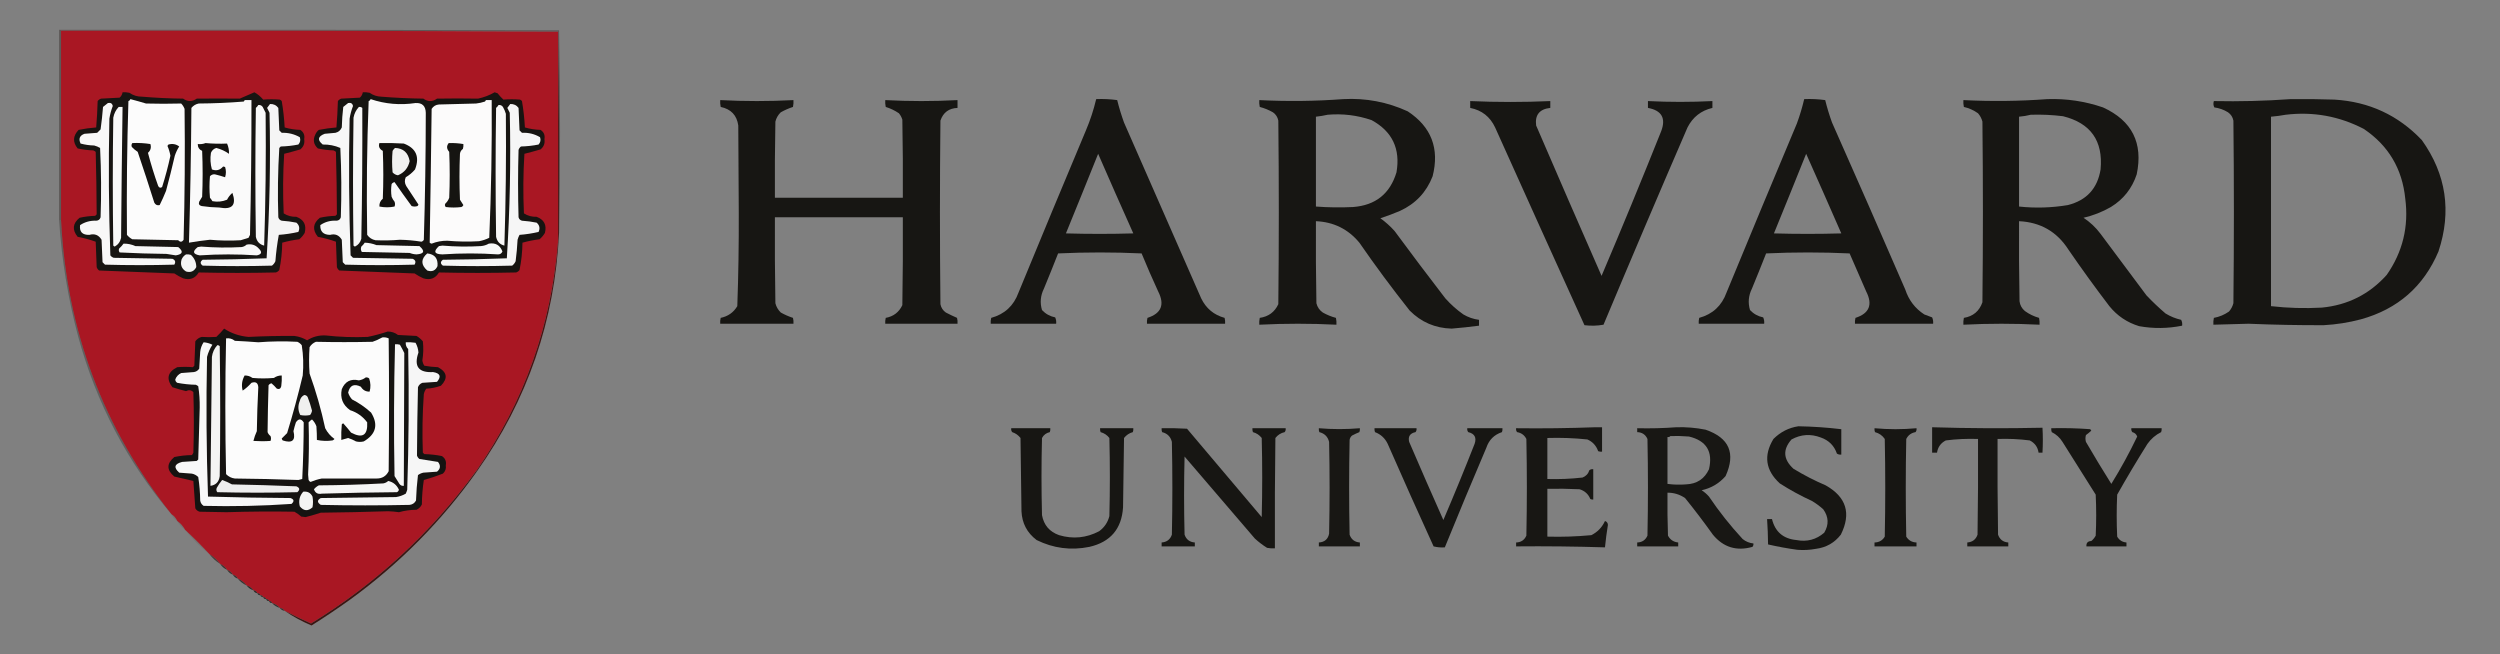 <?xml version="1.0" encoding="UTF-8"?>
<!DOCTYPE svg PUBLIC "-//W3C//DTD SVG 1.1//EN" "http://www.w3.org/Graphics/SVG/1.1/DTD/svg11.dtd">
<svg xmlns="http://www.w3.org/2000/svg" version="1.1" width="2560px" height="670px" style="shape-rendering:geometricPrecision; text-rendering:geometricPrecision; image-rendering:optimizeQuality; fill-rule:evenodd; clip-rule:evenodd" xmlns:xlink="http://www.w3.org/1999/xlink">
<rect width="100%" height="100%" fill="#808080" stroke="none"/>
<g><path style="opacity:0.361" fill="#201210" d="M 572.5,238.5 C 572.833,169.665 572.499,100.998 571.5,32.5C 402.001,31.5 232.334,31.167 62.5,31.5C 62.5,96.167 62.5,160.833 62.5,225.5C 61.833,225.5 61.167,225.5 60.5,225.5C 60.5,160.5 60.5,95.5 60.5,30.5C 231.167,30.333 401.834,30.5 572.5,31C 573.833,100.264 573.833,169.431 572.5,238.5 Z"/></g>
<g><path style="opacity:1" fill="#a91723" d="M 571.5,32.5 C 571.493,104.207 571.493,175.707 571.5,247C 564.575,333.29 536.575,411.79 487.5,482.5C 441.344,545.661 385.01,597.661 318.5,638.5C 309.33,634.414 300.33,630.081 291.5,625.5C 290.341,623.75 288.674,622.75 286.5,622.5C 284.371,620.05 281.704,618.383 278.5,617.5C 278.027,616.094 277.027,615.427 275.5,615.5C 275.027,614.094 274.027,613.427 272.5,613.5C 272.027,612.094 271.027,611.427 269.5,611.5C 269.027,610.094 268.027,609.427 266.5,609.5C 266.027,608.094 265.027,607.427 263.5,607.5C 262.738,605.738 261.404,604.738 259.5,604.5C 257.704,602.1 255.37,600.433 252.5,599.5C 250.051,596.444 247.051,594.111 243.5,592.5C 242.415,590.413 240.749,589.08 238.5,588.5C 237.089,586.086 235.089,584.419 232.5,583.5C 230.761,580.757 228.427,578.757 225.5,577.5C 222.437,573.434 218.771,570.101 214.5,567.5C 206.452,558.785 198.119,550.452 189.5,542.5C 187.57,538.9 184.903,535.9 181.5,533.5C 180.243,530.573 178.243,528.239 175.5,526.5C 105.834,438.722 68.167,338.389 62.5,225.5C 62.5,160.833 62.5,96.167 62.5,31.5C 232.334,31.167 402.001,31.5 571.5,32.5 Z"/></g>
<g><path style="opacity:1" fill="#171512" d="M 125.5,94.5 C 127.857,94.337 130.19,94.503 132.5,95C 136.372,97.702 140.705,99.035 145.5,99C 159.468,100.176 173.468,100.842 187.5,101C 192.098,104.256 196.764,104.256 201.5,101C 216.17,100.84 230.837,100.84 245.5,101C 250.551,98.804 255.551,96.638 260.5,94.5C 263.89,96.378 266.89,98.878 269.5,102C 275.13,101.544 280.796,101.544 286.5,102C 287.308,102.308 287.975,102.808 288.5,103.5C 290.013,112.404 291.013,121.404 291.5,130.5C 296.706,132.02 302.039,132.853 307.5,133C 310.907,135.245 312.24,138.412 311.5,142.5C 312.191,146.807 310.857,150.307 307.5,153C 301.941,154.627 296.441,156.127 291,157.5C 289.732,177.835 289.565,198.168 290.5,218.5C 294.404,220.999 298.737,222.166 303.5,222C 311.21,224.919 314.043,230.419 312,238.5C 310.542,240.96 308.709,243.127 306.5,245C 300.515,245.749 294.682,246.916 289,248.5C 288.896,257.972 287.896,267.306 286,276.5C 285.097,277.701 283.931,278.535 282.5,279C 256.134,279.621 229.8,279.621 203.5,279C 199.854,285.124 194.52,287.124 187.5,285C 184.339,283.587 181.339,281.92 178.5,280C 152.828,279.076 127.162,278.076 101.5,277C 100.299,276.097 99.465,274.931 99,273.5C 98.667,264.833 98.333,256.167 98,247.5C 91.979,245.346 85.812,243.679 79.5,242.5C 73.715,235.285 74.382,228.785 81.5,223C 86.75,221.826 92.084,221.159 97.5,221C 98,220.5 98.5,220 99,219.5C 98.908,198.173 98.575,176.84 98,155.5C 97.25,154.874 96.416,154.374 95.5,154C 90.084,153.841 84.75,153.174 79.5,152C 74.29,145.518 74.624,139.185 80.5,133C 86.421,131.787 92.421,130.953 98.5,130.5C 99.249,121.533 99.749,112.533 100,103.5C 100.903,102.299 102.069,101.465 103.5,101C 109.833,100.667 116.167,100.333 122.5,100C 124.174,98.494 125.174,96.661 125.5,94.5 Z"/></g>
<g><path style="opacity:1" fill="#161411" d="M 371.5,94.5 C 373.857,94.337 376.19,94.503 378.5,95C 382.069,97.523 386.069,98.856 390.5,99C 404.805,100.156 419.138,100.823 433.5,101C 438.167,104.333 442.833,104.333 447.5,101C 461.506,100.744 475.506,100.744 489.5,101C 495.598,99.694 501.264,97.527 506.5,94.5C 507.5,94.833 508.5,95.167 509.5,95.5C 511.316,97.817 513.316,99.984 515.5,102C 521.13,101.544 526.796,101.544 532.5,102C 533.308,102.308 533.975,102.808 534.5,103.5C 536.013,112.404 537.013,121.404 537.5,130.5C 542.706,132.02 548.039,132.853 553.5,133C 556.913,135.199 558.247,138.366 557.5,142.5C 558.191,146.807 556.857,150.307 553.5,153C 547.941,154.627 542.441,156.127 537,157.5C 535.732,177.835 535.565,198.168 536.5,218.5C 540.404,220.999 544.737,222.166 549.5,222C 557.21,224.919 560.043,230.419 558,238.5C 556.542,240.96 554.709,243.127 552.5,245C 546.515,245.749 540.682,246.916 535,248.5C 534.896,257.972 533.896,267.306 532,276.5C 531.097,277.701 529.931,278.535 528.5,279C 502.134,279.621 475.8,279.621 449.5,279C 445.854,285.124 440.52,287.124 433.5,285C 430.339,283.587 427.339,281.92 424.5,280C 398.827,279.093 373.161,278.093 347.5,277C 346.299,276.097 345.465,274.931 345,273.5C 344.667,264.833 344.333,256.167 344,247.5C 337.979,245.346 331.812,243.679 325.5,242.5C 319.715,235.285 320.382,228.785 327.5,223C 332.75,221.826 338.084,221.159 343.5,221C 344,220.5 344.5,220 345,219.5C 344.928,198.172 344.594,176.839 344,155.5C 343.25,154.874 342.416,154.374 341.5,154C 336.084,153.841 330.75,153.174 325.5,152C 321.058,147.935 320.225,143.102 323,137.5C 323.785,135.714 324.951,134.214 326.5,133C 332.45,131.837 338.45,131.004 344.5,130.5C 345.249,121.533 345.749,112.533 346,103.5C 346.903,102.299 348.069,101.465 349.5,101C 355.833,100.667 362.167,100.333 368.5,100C 370.174,98.494 371.174,96.661 371.5,94.5 Z"/></g>
<g><path style="opacity:0.997" fill="#171613" d="M 2345.5,101.5 C 2360.5,101.333 2375.5,101.5 2390.5,102C 2425.94,104.144 2455.78,117.978 2480,143.5C 2504.94,178.491 2510.61,216.491 2497,257.5C 2481.78,293.373 2455.28,316.54 2417.5,327C 2405.04,330.299 2392.37,332.299 2379.5,333C 2353.83,333.08 2328.16,332.58 2302.5,331.5C 2290.5,331.767 2278.5,332.1 2266.5,332.5C 2266.34,330.143 2266.5,327.81 2267,325.5C 2272.63,324.465 2277.8,322.299 2282.5,319C 2284.65,316.531 2286.15,313.698 2287,310.5C 2287.67,248.167 2287.67,185.833 2287,123.5C 2286.3,119.934 2284.47,117.1 2281.5,115C 2277.19,112.34 2272.52,110.673 2267.5,110C 2266.41,107.936 2266.24,105.769 2267,103.5C 2293.27,104.039 2319.44,103.372 2345.5,101.5 Z M 2340.5,117.5 C 2368.74,114.126 2395.41,118.96 2420.5,132C 2445.78,149.024 2459.94,172.857 2463,203.5C 2466.69,232.048 2460.36,258.048 2444,281.5C 2426.27,301.284 2404.1,312.45 2377.5,315C 2360.1,315.965 2342.77,315.465 2325.5,313.5C 2325.5,248.833 2325.5,184.167 2325.5,119.5C 2330.67,119.066 2335.67,118.4 2340.5,117.5 Z"/></g>
<g><path style="opacity:1" fill="#fcfcfc" d="M 133.5,101.5 C 138.844,102.891 144.177,104.391 149.5,106C 161.51,106.332 173.51,106.332 185.5,106C 187.041,107.579 188.208,109.413 189,111.5C 189.536,156.171 189.202,200.838 188,245.5C 186.406,247.982 184.572,248.148 182.5,246C 166.833,245.667 151.167,245.333 135.5,245C 133.376,243.878 131.543,242.378 130,240.5C 129.582,194.825 130.082,149.159 131.5,103.5C 132.522,103.145 133.189,102.478 133.5,101.5 Z"/></g>
<g><path style="opacity:1" fill="#fafafa" d="M 250.5,102.5 C 252.833,102.5 255.167,102.5 257.5,102.5C 257.558,148.506 257.058,194.506 256,240.5C 255.5,241.5 255,242.5 254.5,243.5C 251.856,244.396 249.19,245.229 246.5,246C 235.99,246.625 225.49,246.458 215,245.5C 207.8,246.258 200.633,247.258 193.5,248.5C 194.82,202.513 195.654,156.513 196,110.5C 197.952,108.106 200.452,106.606 203.5,106C 218.873,105.899 234.206,105.233 249.5,104C 250.056,103.617 250.389,103.117 250.5,102.5 Z"/></g>
<g><path style="opacity:1" fill="#fafafa" d="M 379.5,101.5 C 394.451,106.542 409.784,107.876 425.5,105.5C 432.325,105.154 435.825,108.488 436,115.5C 435.963,158.838 435.296,202.171 434,245.5C 433.481,246.516 432.647,247.182 431.5,247.5C 424.22,246.305 416.887,245.639 409.5,245.5C 401.169,246.222 392.836,246.389 384.5,246C 380.934,245.3 378.1,243.467 376,240.5C 375.217,194.819 375.717,149.152 377.5,103.5C 378.522,103.145 379.189,102.478 379.5,101.5 Z"/></g>
<g><path style="opacity:0.993" fill="#171613" d="M 1122.5,101.5 C 1129.75,101.187 1136.92,101.52 1144,102.5C 1145.93,110.298 1148.27,117.965 1151,125.5C 1177.33,185.5 1203.67,245.5 1230,305.5C 1234.98,315.81 1242.98,322.476 1254,325.5C 1254.5,327.473 1254.66,329.473 1254.5,331.5C 1227.83,331.5 1201.17,331.5 1174.5,331.5C 1174.34,329.473 1174.5,327.473 1175,325.5C 1189.19,320.934 1192.86,311.934 1186,298.5C 1180.06,285.617 1174.39,272.617 1169,259.5C 1140.57,258.172 1112.07,258.172 1083.5,259.5C 1078.76,271.54 1073.93,283.54 1069,295.5C 1065.44,302.631 1064.78,309.964 1067,317.5C 1070.68,321.423 1075.18,323.923 1080.5,325C 1081.42,327.041 1081.76,329.208 1081.5,331.5C 1059.17,331.5 1036.83,331.5 1014.5,331.5C 1014.34,329.473 1014.5,327.473 1015,325.5C 1028.8,321.7 1038.13,313.034 1043,299.5C 1065.8,244.086 1088.8,188.752 1112,133.5C 1116.41,123.118 1119.91,112.451 1122.5,101.5 Z M 1124.5,157.5 C 1136.32,184.651 1148.32,211.817 1160.5,239C 1137.5,239.667 1114.5,239.667 1091.5,239C 1102.6,211.861 1113.6,184.695 1124.5,157.5 Z"/></g>
<g><path style="opacity:0.996" fill="#171613" d="M 1375.5,101.5 C 1398.58,100.247 1420.58,104.414 1441.5,114C 1465.71,129.926 1474.21,152.093 1467,180.5C 1460.65,196.854 1449.48,208.687 1433.5,216C 1426.94,218.781 1420.27,221.281 1413.5,223.5C 1418.78,227.278 1423.61,231.611 1428,236.5C 1445.09,259.679 1462.42,282.679 1480,305.5C 1485.57,311.742 1491.74,317.242 1498.5,322C 1503.47,324.934 1508.8,326.767 1514.5,327.5C 1514.5,329.5 1514.5,331.5 1514.5,333.5C 1505.2,334.72 1495.87,335.72 1486.5,336.5C 1469.62,336.047 1455.29,329.88 1443.5,318C 1425.56,295.397 1408.4,272.23 1392,248.5C 1380.49,234.599 1365.66,227.266 1347.5,226.5C 1347.33,254.502 1347.5,282.502 1348,310.5C 1348.96,314.468 1351.13,317.635 1354.5,320C 1358.79,322.427 1363.29,324.261 1368,325.5C 1368.5,327.81 1368.66,330.143 1368.5,332.5C 1342.17,331.167 1315.83,331.167 1289.5,332.5C 1289.34,330.143 1289.5,327.81 1290,325.5C 1298.94,324.209 1305.27,319.543 1309,311.5C 1309.67,248.833 1309.67,186.167 1309,123.5C 1308.3,119.934 1306.47,117.1 1303.5,115C 1299.25,112.582 1294.75,110.748 1290,109.5C 1289.5,107.19 1289.34,104.857 1289.5,102.5C 1318.34,103.967 1347.01,103.634 1375.5,101.5 Z M 1359.5,117.5 C 1374.92,116.167 1389.92,118.001 1404.5,123C 1425.69,134.558 1434.19,152.391 1430,176.5C 1423.38,198.418 1408.55,210.252 1385.5,212C 1372.82,212.626 1360.15,212.459 1347.5,211.5C 1347.5,180.833 1347.5,150.167 1347.5,119.5C 1351.66,119.044 1355.66,118.378 1359.5,117.5 Z"/></g>
<g><path style="opacity:0.993" fill="#171613" d="M 1847.5,101.5 C 1854.75,101.187 1861.92,101.52 1869,102.5C 1870.93,110.287 1873.26,117.954 1876,125.5C 1901.27,182.383 1926.27,239.383 1951,296.5C 1954.56,307.375 1961.06,315.875 1970.5,322C 1973.17,323 1975.83,324 1978.5,325C 1979.42,327.041 1979.76,329.208 1979.5,331.5C 1952.83,331.5 1926.17,331.5 1899.5,331.5C 1899.34,329.473 1899.5,327.473 1900,325.5C 1914.19,320.934 1917.86,311.934 1911,298.5C 1905.33,285.5 1899.67,272.5 1894,259.5C 1865.57,258.172 1837.07,258.172 1808.5,259.5C 1803.76,271.54 1798.93,283.54 1794,295.5C 1790.44,302.631 1789.78,309.964 1792,317.5C 1795.68,321.423 1800.18,323.923 1805.5,325C 1806.42,327.041 1806.76,329.208 1806.5,331.5C 1784.17,331.5 1761.83,331.5 1739.5,331.5C 1739.34,329.473 1739.5,327.473 1740,325.5C 1753.8,321.7 1763.13,313.034 1768,299.5C 1791.8,241.752 1815.8,184.086 1840,126.5C 1843.01,118.309 1845.51,109.975 1847.5,101.5 Z M 1849.5,157.5 C 1861.58,184.541 1873.58,211.708 1885.5,239C 1862.5,239.667 1839.5,239.667 1816.5,239C 1827.6,211.861 1838.6,184.695 1849.5,157.5 Z"/></g>
<g><path style="opacity:0.993" fill="#171613" d="M 2096.5,101.5 C 2116.05,100.84 2135.05,103.673 2153.5,110C 2183.21,123.594 2194.71,146.427 2188,178.5C 2183.23,192.933 2174.39,204.1 2161.5,212C 2152.71,217.042 2143.38,220.708 2133.5,223C 2140.29,227.458 2146.13,232.958 2151,239.5C 2166.67,260.5 2182.33,281.5 2198,302.5C 2204.2,309.032 2210.7,315.199 2217.5,321C 2222.47,324.045 2227.8,326.211 2233.5,327.5C 2234.47,329.396 2234.8,331.396 2234.5,333.5C 2219.82,336.465 2205.16,336.631 2190.5,334C 2178.24,330.288 2168.08,323.455 2160,313.5C 2145.51,294.52 2131.51,275.187 2118,255.5C 2106.23,237.191 2089.39,227.525 2067.5,226.5C 2067.33,253.835 2067.5,281.169 2068,308.5C 2068.53,312.562 2070.36,315.896 2073.5,318.5C 2077.9,321.692 2082.74,324.025 2088,325.5C 2088.5,327.81 2088.66,330.143 2088.5,332.5C 2062.5,331.181 2036.5,331.181 2010.5,332.5C 2010.34,330.143 2010.5,327.81 2011,325.5C 2020.54,323.908 2026.87,318.574 2030,309.5C 2030.67,247.833 2030.67,186.167 2030,124.5C 2029.15,121.302 2027.65,118.469 2025.5,116C 2021.09,112.876 2016.25,110.709 2011,109.5C 2010.5,107.19 2010.34,104.857 2010.5,102.5C 2039.34,103.967 2068.01,103.634 2096.5,101.5 Z M 2079.5,117.5 C 2090.55,117.15 2101.55,117.65 2112.5,119C 2140.87,126.06 2153.71,144.227 2151,173.5C 2147.85,192.985 2136.68,205.152 2117.5,210C 2100.92,212.783 2084.25,213.283 2067.5,211.5C 2067.5,180.833 2067.5,150.167 2067.5,119.5C 2071.68,119.149 2075.68,118.482 2079.5,117.5 Z"/></g>
<g><path style="opacity:1" fill="#fcfbfb" d="M 497.5,102.5 C 499.5,102.5 501.5,102.5 503.5,102.5C 503.839,149.567 503.006,196.567 501,243.5C 497.741,245.139 494.241,246.306 490.5,247C 479.657,247.633 468.824,247.466 458,246.5C 452.475,246.452 447.142,247.452 442,249.5C 441.228,249.355 440.561,249.022 440,248.5C 440.782,202.85 441.449,157.183 442,111.5C 443.738,108.768 446.238,107.268 449.5,107C 462.167,106.667 474.833,106.333 487.5,106C 490.576,105.654 493.576,104.988 496.5,104C 497.056,103.617 497.389,103.117 497.5,102.5 Z"/></g>
<g><path style="opacity:0.994" fill="#171613" d="M 737.5,102.5 C 762.499,103.821 787.499,103.821 812.5,102.5C 812.663,104.857 812.497,107.19 812,109.5C 807.683,110.907 803.516,112.74 799.5,115C 796.769,117.626 794.936,120.793 794,124.5C 793.5,150.498 793.333,176.498 793.5,202.5C 837.167,202.5 880.833,202.5 924.5,202.5C 924.667,175.831 924.5,149.165 924,122.5C 923.269,120.101 922.102,117.935 920.5,116C 916.31,113.155 911.81,110.988 907,109.5C 906.503,107.19 906.337,104.857 906.5,102.5C 931.167,103.833 955.833,103.833 980.5,102.5C 980.5,105.167 980.5,107.833 980.5,110.5C 971.659,110.847 965.826,115.18 963,123.5C 962.333,186.167 962.333,248.833 963,311.5C 963.7,315.066 965.533,317.9 968.5,320C 972.288,321.978 976.121,323.811 980,325.5C 980.495,327.473 980.662,329.473 980.5,331.5C 955.833,331.5 931.167,331.5 906.5,331.5C 906.338,329.473 906.505,327.473 907,325.5C 914.9,324.054 920.567,319.72 924,312.5C 924.5,282.502 924.667,252.502 924.5,222.5C 880.833,222.5 837.167,222.5 793.5,222.5C 793.333,251.835 793.5,281.169 794,310.5C 794.917,314.164 796.75,317.33 799.5,320C 803.516,322.26 807.683,324.093 812,325.5C 812.495,327.473 812.662,329.473 812.5,331.5C 787.5,331.5 762.5,331.5 737.5,331.5C 737.338,329.473 737.505,327.473 738,325.5C 745.494,323.933 751.161,319.933 755,313.5C 756.14,281.529 756.64,249.529 756.5,217.5C 756.333,187.833 756.167,158.167 756,128.5C 754.537,118.033 748.537,111.699 738,109.5C 737.503,107.19 737.337,104.857 737.5,102.5 Z"/></g>
<g><path style="opacity:0.995" fill="#171613" d="M 1505.5,103.5 C 1532.84,104.723 1560.17,104.723 1587.5,103.5C 1587.5,105.833 1587.5,108.167 1587.5,110.5C 1576.46,111.693 1571.62,117.693 1573,128.5C 1595.14,179.916 1617.47,231.249 1640,282.5C 1660.89,233.395 1681.22,184.062 1701,134.5C 1706.14,121.114 1701.64,113.114 1687.5,110.5C 1687.5,108.167 1687.5,105.833 1687.5,103.5C 1709.49,104.613 1731.49,104.613 1753.5,103.5C 1753.5,105.833 1753.5,108.167 1753.5,110.5C 1741.92,113.211 1733.42,119.878 1728,130.5C 1698.94,197.67 1670.28,265.003 1642,332.5C 1635.58,333.643 1629.08,333.81 1622.5,333C 1591.87,265.575 1561.37,198.075 1531,130.5C 1525.85,119.517 1517.35,112.85 1505.5,110.5C 1505.5,108.167 1505.5,105.833 1505.5,103.5 Z"/></g>
<g><path style="opacity:1" fill="#f8f8f8" d="M 110.5,105.5 C 113.261,104.915 114.927,105.915 115.5,108.5C 113.867,112.696 112.701,117.029 112,121.5C 111.015,168.225 111.348,214.892 113,261.5C 113.903,262.701 115.069,263.535 116.5,264C 136.5,264.333 156.5,264.667 176.5,265C 179.473,266.224 180.14,268.224 178.5,271C 154.833,271.667 131.167,271.667 107.5,271C 106.667,270.167 105.833,269.333 105,268.5C 104.667,260.833 104.333,253.167 104,245.5C 101.086,240.624 96.919,238.958 91.5,240.5C 84.318,240.705 81.152,237.372 82,230.5C 86.95,227.272 92.45,225.772 98.5,226C 100.848,225.89 102.348,224.723 103,222.5C 103.833,198.826 103.666,175.16 102.5,151.5C 100.615,150.391 98.615,149.557 96.5,149C 91.718,148.881 87.051,148.215 82.5,147C 80.23,142.11 81.563,138.777 86.5,137C 90.833,136.667 95.167,136.333 99.5,136C 100.667,134.833 101.833,133.667 103,132.5C 104.066,124.886 104.899,117.22 105.5,109.5C 107.21,108.113 108.877,106.779 110.5,105.5 Z"/></g>
<g><path style="opacity:1" fill="#f7f7f7" d="M 356.5,105.5 C 359.261,104.915 360.927,105.915 361.5,108.5C 359.867,112.696 358.701,117.029 358,121.5C 357.015,168.225 357.348,214.892 359,261.5C 359.833,262.333 360.667,263.167 361.5,264C 381.833,264.333 402.167,264.667 422.5,265C 425.473,266.224 426.14,268.224 424.5,271C 400.833,271.667 377.167,271.667 353.5,271C 352.667,270.167 351.833,269.333 351,268.5C 350.667,260.833 350.333,253.167 350,245.5C 347.205,240.765 343.205,239.098 338,240.5C 331.065,240.424 327.732,237.09 328,230.5C 332.915,227.146 338.415,225.646 344.5,226C 346.848,225.89 348.348,224.723 349,222.5C 349.833,198.826 349.666,175.16 348.5,151.5C 342.793,149.02 336.793,147.854 330.5,148C 324.741,143.348 325.408,139.682 332.5,137C 336.167,136.667 339.833,136.333 343.5,136C 346.573,135.261 348.74,133.428 350,130.5C 350.169,123.476 350.669,116.476 351.5,109.5C 353.21,108.113 354.877,106.779 356.5,105.5 Z"/></g>
<g><path style="opacity:1" fill="#f5f5f5" d="M 276.5,106.5 C 280.061,106.365 282.895,107.698 285,110.5C 285.333,118.167 285.667,125.833 286,133.5C 286.833,134.333 287.667,135.167 288.5,136C 295.131,135.774 301.297,137.274 307,140.5C 307.944,143.347 307.444,145.847 305.5,148C 299.581,149.196 293.581,149.862 287.5,150C 287,150.5 286.5,151 286,151.5C 284.544,175.15 284.21,198.817 285,222.5C 285.5,224.333 286.667,225.5 288.5,226C 293.547,226.338 298.547,227.005 303.5,228C 306.519,230.613 307.186,233.779 305.5,237.5C 298.946,238.996 292.279,239.996 285.5,240.5C 283.862,249.407 282.695,258.407 282,267.5C 281.215,269.286 280.049,270.786 278.5,272C 254.833,272.667 231.167,272.667 207.5,272C 204.833,270 204.833,268 207.5,266C 229.406,265.828 251.239,265.328 273,264.5C 276.136,214.897 277.136,165.231 276,115.5C 275.167,113.833 274.333,112.167 273.5,110.5C 274.524,109.148 275.524,107.815 276.5,106.5 Z"/></g>
<g><path style="opacity:1" fill="#f6f6f6" d="M 522.5,106.5 C 526.061,106.365 528.895,107.698 531,110.5C 531.333,118.167 531.667,125.833 532,133.5C 532.833,134.333 533.667,135.167 534.5,136C 541.162,135.66 547.329,137.16 553,140.5C 553.944,143.347 553.444,145.847 551.5,148C 545.581,149.196 539.581,149.862 533.5,150C 532.299,150.903 531.465,152.069 531,153.5C 530.333,176.5 530.333,199.5 531,222.5C 531.5,224.333 532.667,225.5 534.5,226C 539.547,226.338 544.547,227.005 549.5,228C 552.519,230.613 553.186,233.779 551.5,237.5C 545.06,239.006 538.56,240.006 532,240.5C 531.138,242.087 530.471,243.754 530,245.5C 529.617,252.86 528.95,260.193 528,267.5C 527.215,269.286 526.049,270.786 524.5,272C 500.833,272.667 477.167,272.667 453.5,272C 450.833,270 450.833,268 453.5,266C 475.406,265.828 497.239,265.328 519,264.5C 522.15,214.898 523.15,165.231 522,115.5C 521.167,113.833 520.333,112.167 519.5,110.5C 520.524,109.148 521.524,107.815 522.5,106.5 Z"/></g>
<g><path style="opacity:1" fill="#f9f9f9" d="M 264.5,107.5 C 266.39,107.297 267.89,107.963 269,109.5C 270,111.5 271,113.5 272,115.5C 272.479,160.866 271.979,206.199 270.5,251.5C 265.851,250.349 263.018,247.349 262,242.5C 261.333,198.5 261.333,154.5 262,110.5C 263.045,109.627 263.878,108.627 264.5,107.5 Z"/></g>
<g><path style="opacity:1" fill="#f9f8f8" d="M 510.5,107.5 C 512.39,107.297 513.89,107.963 515,109.5C 516.275,111.717 517.275,114.051 518,116.5C 518.431,161.532 517.931,206.532 516.5,251.5C 511.851,250.349 509.018,247.349 508,242.5C 507.333,198.5 507.333,154.5 508,110.5C 509.045,109.627 509.878,108.627 510.5,107.5 Z"/></g>
<g><path style="opacity:1" fill="#f9f9f9" d="M 121.5,109.5 C 122.833,109.5 124.167,109.5 125.5,109.5C 124.859,154.164 124.359,198.83 124,243.5C 123.153,247.505 120.986,250.505 117.5,252.5C 116.914,252.291 116.414,251.957 116,251.5C 115.333,207.833 115.333,164.167 116,120.5C 116.787,116.259 118.621,112.592 121.5,109.5 Z"/></g>
<g><path style="opacity:1" fill="#f7f7f7" d="M 367.5,109.5 C 368.822,109.33 369.989,109.663 371,110.5C 371.175,155.167 370.842,199.834 370,244.5C 368.997,248.205 366.83,250.871 363.5,252.5C 362.914,252.291 362.414,251.957 362,251.5C 361.333,207.833 361.333,164.167 362,120.5C 362.787,116.259 364.621,112.592 367.5,109.5 Z"/></g>
<g><path style="opacity:1" fill="#13110e" d="M 210.5,146.5 C 217.808,147.172 225.142,147.338 232.5,147C 233.971,150.321 234.637,153.821 234.5,157.5C 230.655,154.758 226.321,152.758 221.5,151.5C 218.896,152.269 217.062,153.936 216,156.5C 215.097,162.281 215.43,167.947 217,173.5C 221.523,175.217 225.357,174.217 228.5,170.5C 229.167,170.667 229.833,170.833 230.5,171C 231.61,174.449 231.61,177.949 230.5,181.5C 227.051,180.361 223.551,179.361 220,178.5C 217.966,178.354 216.299,179.02 215,180.5C 214.333,187.833 214.333,195.167 215,202.5C 215.956,203.579 216.789,204.745 217.5,206C 222.689,206.985 227.689,206.485 232.5,204.5C 233.851,201.804 235.684,199.47 238,197.5C 242.329,210.015 237.829,215.015 224.5,212.5C 218.466,212.398 212.466,211.898 206.5,211C 203.968,210.388 203.135,208.888 204,206.5C 205,204.833 206,203.167 207,201.5C 207.667,185.833 207.667,170.167 207,154.5C 203.994,153.159 202.494,150.825 202.5,147.5C 205.385,147.806 208.052,147.473 210.5,146.5 Z"/></g>
<g><path style="opacity:1" fill="#13110e" d="M 388.5,146.5 C 396.84,146.334 405.173,146.5 413.5,147C 426.134,151.785 429.968,160.618 425,173.5C 422.273,176.731 419.106,179.397 415.5,181.5C 414.123,184.577 414.29,187.577 416,190.5C 420.167,196.833 424.333,203.167 428.5,209.5C 428.291,210.086 427.957,210.586 427.5,211C 425.5,211.667 423.5,211.667 421.5,211C 415.534,202.891 409.701,194.724 404,186.5C 402.739,186.759 401.739,187.426 401,188.5C 400.333,192.833 400.333,197.167 401,201.5C 401.748,203.332 402.748,204.999 404,206.5C 404.667,208.167 404.667,209.833 404,211.5C 398.894,212.545 393.727,212.545 388.5,211.5C 388.299,208.235 389.466,205.569 392,203.5C 392.667,187.167 392.667,170.833 392,154.5C 388.507,152.598 387.34,149.931 388.5,146.5 Z"/></g>
<g><path style="opacity:1" fill="#151411" d="M 459.5,146.5 C 464.547,146.337 469.547,146.671 474.5,147.5C 474.66,149.199 474.494,150.866 474,152.5C 472.26,153.716 471.26,155.382 471,157.5C 470.333,173.167 470.333,188.833 471,204.5C 472.182,206.344 473.349,208.177 474.5,210C 474.095,210.945 473.428,211.612 472.5,212C 467.167,212.667 461.833,212.667 456.5,212C 455.483,210.951 455.316,209.784 456,208.5C 457.829,206.844 459.163,204.844 460,202.5C 460.667,186.833 460.667,171.167 460,155.5C 457.274,152.406 457.107,149.406 459.5,146.5 Z"/></g>
<g><path style="opacity:1" fill="#141210" d="M 135.5,146.5 C 141.758,146.19 147.924,146.524 154,147.5C 155.075,151.067 154.242,154.067 151.5,156.5C 154.497,167.99 157.997,179.324 162,190.5C 163.079,192.394 164.413,192.727 166,191.5C 169.346,180.964 172.179,170.297 174.5,159.5C 173.905,156.048 172.905,152.714 171.5,149.5C 171.709,148.914 172.043,148.414 172.5,148C 176.61,146.857 180.276,147.523 183.5,150C 181.599,152.97 180.099,156.136 179,159.5C 176.211,171.578 173.211,183.578 170,195.5C 168.031,200.4 165.865,205.233 163.5,210C 161.097,210.63 159.263,209.797 158,207.5C 152.535,190.104 146.868,172.771 141,155.5C 138.815,154.072 136.815,152.405 135,150.5C 134.421,149.072 134.588,147.738 135.5,146.5 Z"/></g>
<g><path style="opacity:1" fill="#f1f1f0" d="M 404.5,151.5 C 412.994,151.815 417.994,156.315 419.5,165C 417.958,171.944 413.958,176.777 407.5,179.5C 405.303,179.152 403.47,178.152 402,176.5C 401.333,169.167 401.333,161.833 402,154.5C 402.698,153.309 403.531,152.309 404.5,151.5 Z"/></g>
<g><path style="opacity:1" fill="#f9f9f9" d="M 373.5,248.5 C 377.654,248.631 381.654,249.464 385.5,251C 400.167,251.333 414.833,251.667 429.5,252C 435.397,257.142 434.397,259.976 426.5,260.5C 424.077,260.406 421.744,259.906 419.5,259C 403.167,258.667 386.833,258.333 370.5,258C 369.424,256.274 369.257,254.441 370,252.5C 371.376,251.295 372.542,249.962 373.5,248.5 Z"/></g>
<g><path style="opacity:1" fill="#f8f8f8" d="M 126.5,249.5 C 130.702,249.384 134.702,250.217 138.5,252C 153.167,252.333 167.833,252.667 182.5,253C 188.018,257.488 187.185,260.322 180,261.5C 176.825,261.054 173.658,260.554 170.5,260C 154.49,259.833 138.49,259.333 122.5,258.5C 121.572,257.232 121.405,255.899 122,254.5C 123.707,252.963 125.207,251.296 126.5,249.5 Z"/></g>
<g><path style="opacity:1" fill="#f9f9f9" d="M 500.5,249.5 C 507.322,248.311 511.989,250.977 514.5,257.5C 513.663,259.505 512.163,260.505 510,260.5C 491.007,259.193 472.007,259.193 453,260.5C 444.721,260.319 443.555,257.486 449.5,252C 450.667,251.833 451.833,251.667 453,251.5C 466.149,252.601 479.316,252.768 492.5,252C 495.457,251.721 498.123,250.887 500.5,249.5 Z"/></g>
<g><path style="opacity:1" fill="#f9f8f8" d="M 252.5,250.5 C 257.535,249.502 261.702,250.835 265,254.5C 268.698,258.101 268.031,260.435 263,261.5C 243.506,260.186 224.006,260.186 204.5,261.5C 197.487,260.281 196.821,257.448 202.5,253C 203.667,252.833 204.833,252.667 206,252.5C 219.816,253.605 233.65,253.771 247.5,253C 249.491,252.626 251.158,251.793 252.5,250.5 Z"/></g>
<g><path style="opacity:1" fill="#f6f6f6" d="M 437.5,259.5 C 445.171,260.347 448.671,264.68 448,272.5C 445.928,277.143 442.428,278.643 437.5,277C 430.864,271.091 430.864,265.258 437.5,259.5 Z"/></g>
<g><path style="opacity:1" fill="#f5f5f5" d="M 190.5,260.5 C 192.199,260.34 193.866,260.506 195.5,261C 199.173,264.499 201.007,268.666 201,273.5C 198.774,277.861 195.274,279.361 190.5,278C 185.845,275.103 184.345,270.937 186,265.5C 187.025,263.313 188.525,261.646 190.5,260.5 Z"/></g>
<g><path style="opacity:0.992" fill="#481111" d="M 571.5,32.5 C 572.499,100.998 572.833,169.665 572.5,238.5C 568.144,328.244 540.144,409.577 488.5,482.5C 488.167,482.5 487.833,482.5 487.5,482.5C 536.575,411.79 564.575,333.29 571.5,247C 571.493,175.707 571.493,104.207 571.5,32.5 Z"/></g>
<g><path style="opacity:1" fill="#151311" d="M 229.5,336.5 C 236.955,341.375 245.288,344.208 254.5,345C 270.147,344.224 285.814,343.891 301.5,344C 306.183,344.616 310.516,346.116 314.5,348.5C 320.193,344.819 326.527,343.153 333.5,343.5C 347.802,345.086 362.135,345.586 376.5,345C 383.484,343.558 390.317,341.725 397,339.5C 400.923,339.474 404.423,340.641 407.5,343C 413.833,343.333 420.167,343.667 426.5,344C 428.96,345.458 431.127,347.291 433,349.5C 433.734,356.027 433.567,362.527 432.5,369C 432.741,370.984 433.408,372.817 434.5,374.5C 439.132,375.328 443.798,375.828 448.5,376C 457.887,381.041 458.887,387.374 451.5,395C 446.65,396.732 441.65,397.732 436.5,398C 435.283,399.648 434.45,401.481 434,403.5C 432.576,423.482 432.243,443.482 433,463.5C 433.5,464 434,464.5 434.5,465C 440.581,465.138 446.581,465.804 452.5,467C 455.907,469.245 457.24,472.412 456.5,476.5C 456.995,479.948 455.995,482.781 453.5,485C 447.055,487.529 440.555,489.695 434,491.5C 432.76,499.757 432.093,508.091 432,516.5C 430.833,519 429,520.833 426.5,522C 420.295,522.032 414.295,522.866 408.5,524.5C 404.855,523.96 401.188,523.626 397.5,523.5C 374.508,524.246 351.508,524.746 328.5,525C 323.405,526.624 318.238,528.124 313,529.5C 311.5,529.333 310,529.167 308.5,529C 306.343,527.088 304.009,525.421 301.5,524C 278.332,523.603 255.166,523.77 232,524.5C 222.833,524.333 213.667,524.167 204.5,524C 202.479,523.487 200.979,522.32 200,520.5C 199.245,511.173 198.578,501.84 198,492.5C 191.562,490.928 185.062,489.428 178.5,488C 170.5,481.333 170.5,474.667 178.5,468C 184.39,466.755 190.39,466.088 196.5,466C 197.126,465.25 197.626,464.416 198,463.5C 198.667,442.833 198.667,422.167 198,401.5C 195.841,399.35 193.341,399.017 190.5,400.5C 185.769,399.379 181.102,398.045 176.5,396.5C 169.977,387.771 171.644,380.938 181.5,376C 186.87,375.562 192.203,375.562 197.5,376C 198,375.5 198.5,375 199,374.5C 199.333,366.167 199.667,357.833 200,349.5C 201.637,347.19 203.804,345.69 206.5,345C 211.475,345.328 216.475,345.328 221.5,345C 224.399,342.271 227.066,339.438 229.5,336.5 Z"/></g>
<g><path style="opacity:1" fill="#fcfcfc" d="M 391.5,345.5 C 393.792,345.244 395.959,345.577 398,346.5C 398.508,391.869 398.508,437.202 398,482.5C 395.447,487.584 391.281,490.084 385.5,490C 366.833,490.046 348.166,490.046 329.5,490C 325.54,490.781 321.707,491.948 318,493.5C 317.055,493.095 316.388,492.428 316,491.5C 315.833,489.667 315.667,487.833 315.5,486C 316.389,468.171 316.556,450.337 316,432.5C 317.019,431.313 318.186,430.313 319.5,429.5C 321.499,431.493 322.999,433.827 324,436.5C 324.354,441.338 324.52,446.005 324.5,450.5C 329.78,451.618 335.113,451.784 340.5,451C 341.308,450.692 341.975,450.192 342.5,449.5C 338.495,446.654 335.328,442.987 333,438.5C 328.907,419.457 323.573,400.79 317,382.5C 316.333,373.5 316.333,364.5 317,355.5C 318.555,352.945 320.722,351.112 323.5,350C 342.824,350.434 362.157,350.434 381.5,350C 385.061,348.768 388.394,347.268 391.5,345.5 Z"/></g>
<g><path style="opacity:1" fill="#fcfcfc" d="M 231.5,346.5 C 234.893,346.062 237.893,346.895 240.5,349C 248.507,349.389 256.507,349.889 264.5,350.5C 277.822,349.451 291.155,349.285 304.5,350C 306.286,350.785 307.786,351.951 309,353.5C 310.617,363.734 310.95,374.067 310,384.5C 305.298,404.349 299.964,424.016 294,443.5C 292.145,445.355 290.312,447.188 288.5,449C 288.645,449.772 288.978,450.439 289.5,451C 299.226,454.185 302.893,451.018 300.5,441.5C 301.178,438.456 302.011,435.456 303,432.5C 305.667,428.5 308.333,428.5 311,432.5C 310.96,451.863 310.46,471.196 309.5,490.5C 308.167,490.833 306.833,491.167 305.5,491.5C 283.847,490.711 262.18,490.211 240.5,490C 236.952,489.559 233.952,488.059 231.5,485.5C 230.493,439.213 230.493,392.88 231.5,346.5 Z"/></g>
<g><path style="opacity:1" fill="#f6f6f6" d="M 415.5,350.5 C 418.85,350.335 422.183,350.502 425.5,351C 427.237,354.026 428.237,357.359 428.5,361C 423.58,375.169 428.58,381.835 443.5,381C 450.773,382.195 452.106,385.528 447.5,391C 442.5,391.333 437.5,391.667 432.5,392C 430.333,392.833 428.833,394.333 428,396.5C 427.453,419.841 427.119,443.174 427,466.5C 427.465,467.931 428.299,469.097 429.5,470C 435.833,471 442.167,472 448.5,473C 451.425,476.696 451.092,480.029 447.5,483C 442.833,483.333 438.167,483.667 433.5,484C 431.481,484.45 429.648,485.283 428,486.5C 426.965,495.136 426.298,503.803 426,512.5C 424.661,515.094 422.494,516.594 419.5,517C 389.167,517.667 358.833,517.667 328.5,517C 324.624,514.461 324.624,512.128 328.5,510C 354.167,509.667 379.833,509.333 405.5,509C 409.095,508.439 412.428,507.272 415.5,505.5C 416.098,504.205 416.598,502.872 417,501.5C 418.577,453.514 418.911,405.514 418,357.5C 416.097,355.559 415.264,353.226 415.5,350.5 Z"/></g>
<g><path style="opacity:1" fill="#f8f8f8" d="M 208.5,350.5 C 211.702,350.77 214.702,351.604 217.5,353C 214.982,356.868 213.149,361.035 212,365.5C 211.01,413.25 211.343,460.917 213,508.5C 241.095,509.329 269.261,509.829 297.5,510C 301.172,511.365 301.506,513.365 298.5,516C 268.532,518.083 238.532,518.749 208.5,518C 206.513,516.681 205.346,514.848 205,512.5C 204.902,504.423 204.235,496.423 203,488.5C 201.2,486.683 199.034,485.516 196.5,485C 192.167,484.667 187.833,484.333 183.5,484C 177.57,478.724 178.57,475.058 186.5,473C 191.5,472.667 196.5,472.333 201.5,472C 202,471.5 202.5,471 203,470.5C 203.571,452.835 204.071,435.169 204.5,417.5C 204.633,410.066 204.133,402.733 203,395.5C 202.25,394.874 201.416,394.374 200.5,394C 194.086,393.871 187.753,393.204 181.5,392C 180.196,391.196 179.529,390.029 179.5,388.5C 180.606,385.559 182.606,383.392 185.5,382C 189.833,381.667 194.167,381.333 198.5,381C 200.848,380.654 202.681,379.487 204,377.5C 204.333,371.833 204.667,366.167 205,360.5C 205.331,356.845 206.498,353.512 208.5,350.5 Z"/></g>
<g><path style="opacity:1" fill="#f7f7f7" d="M 404.5,352.5 C 406.199,352.34 407.866,352.506 409.5,353C 411.127,355.754 412.627,358.588 414,361.5C 413.778,406.829 413.611,452.162 413.5,497.5C 411.61,497.703 410.11,497.037 409,495.5C 407.333,492.833 405.667,490.167 404,487.5C 403.172,442.429 403.339,397.429 404.5,352.5 Z"/></g>
<g><path style="opacity:1" fill="#f4f4f3" d="M 222.5,353.5 C 223.496,353.414 224.329,353.748 225,354.5C 225.667,398.833 225.667,443.167 225,487.5C 224.269,493.383 221.102,496.716 215.5,497.5C 215.927,453.5 216.427,409.5 217,365.5C 217.594,360.863 219.428,356.863 222.5,353.5 Z"/></g>
<g><path style="opacity:1" fill="#12110d" d="M 250.5,384.5 C 253.471,384.435 256.138,385.269 258.5,387C 265.833,387.667 273.167,387.667 280.5,387C 282.909,385.293 285.575,384.46 288.5,384.5C 288.665,388.182 288.499,391.848 288,395.5C 287.388,398.032 285.888,398.865 283.5,398C 281.76,395.965 279.926,394.131 278,392.5C 276.739,392.759 275.739,393.426 275,394.5C 274.491,410.514 274.157,426.514 274,442.5C 274.615,444.116 275.615,445.449 277,446.5C 277.667,448.167 277.667,449.833 277,451.5C 271.262,451.911 265.428,451.911 259.5,451.5C 260.323,448.129 261.489,444.796 263,441.5C 263.215,426.482 263.715,411.482 264.5,396.5C 264.167,392.011 261.833,390.511 257.5,392C 254.64,395.216 251.64,397.883 248.5,400C 247.07,394.61 247.736,389.443 250.5,384.5 Z"/></g>
<g><path style="opacity:1" fill="#12110e" d="M 374.5,386.5 C 375.822,386.33 376.989,386.663 378,387.5C 379.58,392.01 379.746,396.51 378.5,401C 374.622,401.162 371.622,399.495 369.5,396C 362.536,392.549 358.203,394.549 356.5,402C 357.301,404.598 358.634,406.931 360.5,409C 367.61,412.637 374.11,417.137 380,422.5C 387.588,434.759 385.088,444.592 372.5,452C 369.833,452.667 367.167,452.667 364.5,452C 361.899,450.529 359.233,449.363 356.5,448.5C 354.159,449.182 351.826,449.849 349.5,450.5C 349.334,445.156 349.501,439.823 350,434.5C 350.414,434.043 350.914,433.709 351.5,433.5C 354.252,436.548 356.919,439.715 359.5,443C 371.205,449.231 376.705,445.731 376,432.5C 371.564,426.518 365.731,422.352 358.5,420C 350.956,414.701 348.122,407.535 350,398.5C 353.345,390.578 359.179,387.578 367.5,389.5C 370.176,389.061 372.509,388.061 374.5,386.5 Z"/></g>
<g><path style="opacity:0.302" fill="#1a1512" d="M 60.5,225.5 C 61.167,225.5 61.833,225.5 62.5,225.5C 68.167,338.389 105.834,438.722 175.5,526.5C 130.374,473.265 98.54,412.598 80,344.5C 69.605,305.466 63.105,265.799 60.5,225.5 Z"/></g>
<g><path style="opacity:1" fill="#f0f0ef" d="M 311.5,404.5 C 313.017,404.511 314.184,405.177 315,406.5C 316.807,411.06 318.307,415.727 319.5,420.5C 319.24,422.187 318.573,423.687 317.5,425C 314.167,425.667 310.833,425.667 307.5,425C 305.095,420.319 304.928,415.485 307,410.5C 307.599,407.746 309.099,405.746 311.5,404.5 Z"/></g>
<g><path style="opacity:0.99" fill="#171613" d="M 1841.5,436.5 C 1856.23,436.747 1870.89,437.747 1885.5,439.5C 1885.5,448.167 1885.5,456.833 1885.5,465.5C 1883.86,465.714 1882.36,465.38 1881,464.5C 1878.19,456.359 1872.69,450.859 1864.5,448C 1854.15,444.063 1844.15,444.73 1834.5,450C 1825.35,460.395 1826.02,470.395 1836.5,480C 1847.06,486.448 1858.06,492.114 1869.5,497C 1890.69,508.951 1895.86,525.784 1885,547.5C 1878.55,555.814 1870.05,560.647 1859.5,562C 1853.2,563.179 1846.87,563.513 1840.5,563C 1830.4,561.614 1820.4,559.781 1810.5,557.5C 1810.42,548.822 1810.08,540.155 1809.5,531.5C 1811.17,531.5 1812.83,531.5 1814.5,531.5C 1817.7,544.528 1826.03,551.694 1839.5,553C 1850.31,555.09 1859.81,552.59 1868,545.5C 1872.92,537.29 1872.59,529.29 1867,521.5C 1863.43,518.301 1859.6,515.467 1855.5,513C 1844.02,507.762 1833.02,501.762 1822.5,495C 1807.88,481.615 1805.71,466.449 1816,449.5C 1823.15,442.344 1831.65,438.011 1841.5,436.5 Z"/></g>
<g><path style="opacity:0.983" fill="#171613" d="M 1633.5,437.5 C 1635.83,437.5 1638.17,437.5 1640.5,437.5C 1640.5,445.833 1640.5,454.167 1640.5,462.5C 1639.13,462.657 1637.79,462.49 1636.5,462C 1634.54,456.372 1630.87,452.372 1625.5,450C 1611.89,448.573 1598.23,448.073 1584.5,448.5C 1584.5,462.5 1584.5,476.5 1584.5,490.5C 1596.55,490.865 1608.55,490.365 1620.5,489C 1624.03,487.633 1626.37,485.133 1627.5,481.5C 1628.69,480.571 1630.02,480.238 1631.5,480.5C 1631.5,490.833 1631.5,501.167 1631.5,511.5C 1630.45,511.649 1629.45,511.483 1628.5,511C 1626.43,505.935 1622.77,502.601 1617.5,501C 1606.51,500.5 1595.51,500.333 1584.5,500.5C 1584.5,516.833 1584.5,533.167 1584.5,549.5C 1599.55,549.916 1614.55,549.416 1629.5,548C 1635.84,544.862 1640.5,540.029 1643.5,533.5C 1645.38,534.115 1646.38,535.448 1646.5,537.5C 1645.25,545.143 1644.25,552.809 1643.5,560.5C 1613.18,559.547 1582.85,559.214 1552.5,559.5C 1552.5,558.167 1552.5,556.833 1552.5,555.5C 1557.46,555.381 1560.96,553.048 1563,548.5C 1563.67,515.5 1563.67,482.5 1563,449.5C 1561.03,445.594 1557.87,443.261 1553.5,442.5C 1552.57,441.311 1552.24,439.978 1552.5,438.5C 1579.67,438.831 1606.67,438.498 1633.5,437.5 Z"/></g>
<g><path style="opacity:0.994" fill="#171613" d="M 1035.5,438.5 C 1048.83,438.5 1062.17,438.5 1075.5,438.5C 1075.66,439.873 1075.49,441.207 1075,442.5C 1071.4,443.297 1068.73,445.297 1067,448.5C 1066.33,474.833 1066.33,501.167 1067,527.5C 1068.88,537.717 1074.72,544.55 1084.5,548C 1098.73,552.213 1112.4,550.88 1125.5,544C 1130.87,540.097 1134.37,534.93 1136,528.5C 1136.67,501.833 1136.67,475.167 1136,448.5C 1133.73,445.523 1130.73,443.523 1127,442.5C 1126.51,441.207 1126.34,439.873 1126.5,438.5C 1137.83,438.5 1149.17,438.5 1160.5,438.5C 1160.66,439.873 1160.49,441.207 1160,442.5C 1156.35,443.495 1153.35,445.495 1151,448.5C 1150.67,472.167 1150.33,495.833 1150,519.5C 1148.59,541.574 1137.09,555.074 1115.5,560C 1096.64,563.808 1078.64,561.475 1061.5,553C 1051.72,545.606 1046.55,535.773 1046,523.5C 1045.67,498.5 1045.33,473.5 1045,448.5C 1042.78,445.639 1039.95,443.639 1036.5,442.5C 1035.57,441.311 1035.24,439.978 1035.5,438.5 Z"/></g>
<g><path style="opacity:0.991" fill="#171613" d="M 1189.5,438.5 C 1198.17,438.334 1206.84,438.5 1215.5,439C 1241,469.167 1266.5,499.333 1292,529.5C 1292.67,502.5 1292.67,475.5 1292,448.5C 1289.65,445.495 1286.65,443.495 1283,442.5C 1282.51,441.207 1282.34,439.873 1282.5,438.5C 1293.83,438.5 1305.17,438.5 1316.5,438.5C 1316.76,439.978 1316.43,441.311 1315.5,442.5C 1311.61,443.363 1308.44,445.363 1306,448.5C 1305.5,486.165 1305.33,523.832 1305.5,561.5C 1302.81,561.664 1300.15,561.497 1297.5,561C 1293.05,558.217 1288.88,555.05 1285,551.5C 1261,523.5 1237,495.5 1213,467.5C 1212.33,494.167 1212.33,520.833 1213,547.5C 1214.71,552.445 1218.21,555.111 1223.5,555.5C 1223.5,556.833 1223.5,558.167 1223.5,559.5C 1212.17,559.5 1200.83,559.5 1189.5,559.5C 1189.5,558.167 1189.5,556.833 1189.5,555.5C 1194.79,555.111 1198.29,552.445 1200,547.5C 1200.67,515.833 1200.67,484.167 1200,452.5C 1198.67,447.167 1195.33,443.833 1190,442.5C 1189.51,441.207 1189.34,439.873 1189.5,438.5 Z"/></g>
<g><path style="opacity:0.992" fill="#171613" d="M 1407.5,438.5 C 1421.83,438.5 1436.17,438.5 1450.5,438.5C 1450.76,439.978 1450.43,441.311 1449.5,442.5C 1443.81,443.672 1441.64,447.005 1443,452.5C 1454.47,479.249 1466.14,505.916 1478,532.5C 1489.06,506.661 1499.72,480.661 1510,454.5C 1512.21,448.087 1510.04,444.087 1503.5,442.5C 1502.57,441.311 1502.24,439.978 1502.5,438.5C 1514.5,438.5 1526.5,438.5 1538.5,438.5C 1538.66,439.873 1538.49,441.207 1538,442.5C 1530.03,445.141 1524.69,450.474 1522,458.5C 1507.54,492.417 1493.37,526.417 1479.5,560.5C 1475.56,560.793 1471.73,560.46 1468,559.5C 1452.06,524.618 1436.39,489.618 1421,454.5C 1418.25,448.747 1413.92,444.747 1408,442.5C 1407.51,441.207 1407.34,439.873 1407.5,438.5 Z"/></g>
<g><path style="opacity:0.986" fill="#171613" d="M 1716.5,437.5 C 1726.6,437.182 1736.6,438.016 1746.5,440C 1770.74,448.317 1777.58,464.151 1767,487.5C 1760.46,495.023 1752.29,499.857 1742.5,502C 1745.28,503.812 1747.78,505.979 1750,508.5C 1760.36,523.863 1771.86,538.363 1784.5,552C 1787.73,554.575 1791.39,556.075 1795.5,556.5C 1795.67,557.822 1795.34,558.989 1794.5,560C 1778.2,564.614 1764.7,560.447 1754,547.5C 1744.88,534.716 1735.38,522.216 1725.5,510C 1720.09,506.313 1714.09,504.48 1707.5,504.5C 1707.33,519.17 1707.5,533.837 1708,548.5C 1710.24,552.704 1713.74,555.037 1718.5,555.5C 1718.5,556.833 1718.5,558.167 1718.5,559.5C 1704.5,559.5 1690.5,559.5 1676.5,559.5C 1676.5,558.167 1676.5,556.833 1676.5,555.5C 1681.46,555.381 1684.96,553.048 1687,548.5C 1687.67,515.5 1687.67,482.5 1687,449.5C 1684.98,444.987 1681.48,442.654 1676.5,442.5C 1676.5,441.167 1676.5,439.833 1676.5,438.5C 1690.01,438.829 1703.34,438.496 1716.5,437.5 Z M 1710.5,446.5 C 1716.84,446.334 1723.18,446.5 1729.5,447C 1747.4,451.284 1754.23,462.451 1750,480.5C 1745.4,490.411 1737.57,495.577 1726.5,496C 1720.15,496.524 1713.82,496.358 1707.5,495.5C 1707.5,479.5 1707.5,463.5 1707.5,447.5C 1708.79,447.737 1709.79,447.404 1710.5,446.5 Z"/></g>
<g><path style="opacity:0.987" fill="#171613" d="M 1978.5,437.5 C 2016.18,438.66 2053.85,438.827 2091.5,438C 2091.98,446.239 2091.98,454.739 2091.5,463.5C 2090.17,463.5 2088.83,463.5 2087.5,463.5C 2086.66,457.818 2083.66,453.651 2078.5,451C 2067.56,449.594 2056.56,449.094 2045.5,449.5C 2045.33,482.168 2045.5,514.835 2046,547.5C 2047.74,552.457 2051.24,555.124 2056.5,555.5C 2056.5,556.833 2056.5,558.167 2056.5,559.5C 2042.5,559.5 2028.5,559.5 2014.5,559.5C 2014.5,558.167 2014.5,556.833 2014.5,555.5C 2019.79,555.111 2023.29,552.445 2025,547.5C 2025.5,514.835 2025.67,482.168 2025.5,449.5C 2014.44,449.094 2003.44,449.594 1992.5,451C 1987.38,453.626 1984.38,457.793 1983.5,463.5C 1981.83,463.5 1980.17,463.5 1978.5,463.5C 1978.5,454.833 1978.5,446.167 1978.5,437.5 Z"/></g>
<g><path style="opacity:0.992" fill="#171613" d="M 2100.5,438.5 C 2113.85,438.167 2127.18,438.501 2140.5,439.5C 2140.71,440.086 2141.04,440.586 2141.5,441C 2139.76,442.62 2137.93,444.12 2136,445.5C 2135.33,447.833 2135.33,450.167 2136,452.5C 2144.42,467 2153.08,481.333 2162,495.5C 2171.71,479.793 2180.55,463.627 2188.5,447C 2187.63,444.632 2185.96,443.132 2183.5,442.5C 2182.57,441.311 2182.24,439.978 2182.5,438.5C 2192.83,438.5 2203.17,438.5 2213.5,438.5C 2213.66,439.873 2213.49,441.207 2213,442.5C 2207.32,445.336 2202.65,449.336 2199,454.5C 2188.27,471.572 2177.94,488.905 2168,506.5C 2167.33,520.833 2167.33,535.167 2168,549.5C 2170.1,553.135 2173.26,555.135 2177.5,555.5C 2177.5,556.833 2177.5,558.167 2177.5,559.5C 2163.83,559.5 2150.17,559.5 2136.5,559.5C 2136.22,555.962 2137.88,554.129 2141.5,554C 2143.38,552.457 2144.88,550.624 2146,548.5C 2146.67,534.5 2146.67,520.5 2146,506.5C 2134.67,488.5 2123.33,470.5 2112,452.5C 2109.28,448.116 2105.62,444.782 2101,442.5C 2100.51,441.207 2100.34,439.873 2100.5,438.5 Z"/></g>
<g><path style="opacity:0.981" fill="#171613" d="M 1350.5,438.5 C 1364.49,439.703 1378.49,439.703 1392.5,438.5C 1392.66,439.873 1392.49,441.207 1392,442.5C 1389.46,443.522 1386.96,444.688 1384.5,446C 1383.11,447.171 1382.27,448.671 1382,450.5C 1381.33,482.833 1381.33,515.167 1382,547.5C 1383.71,552.445 1387.21,555.111 1392.5,555.5C 1392.5,556.833 1392.5,558.167 1392.5,559.5C 1378.5,559.5 1364.5,559.5 1350.5,559.5C 1350.5,558.167 1350.5,556.833 1350.5,555.5C 1356.35,555.147 1359.85,552.147 1361,546.5C 1361.67,515.167 1361.67,483.833 1361,452.5C 1359.7,447.202 1356.37,443.869 1351,442.5C 1350.51,441.207 1350.34,439.873 1350.5,438.5 Z"/></g>
<g><path style="opacity:0.996" fill="#171613" d="M 1919.5,438.5 C 1933.83,439.833 1948.17,439.833 1962.5,438.5C 1962.76,439.978 1962.43,441.311 1961.5,442.5C 1957.13,443.261 1953.97,445.594 1952,449.5C 1951.33,482.833 1951.33,516.167 1952,549.5C 1954.38,553.358 1957.88,555.358 1962.5,555.5C 1962.5,556.833 1962.5,558.167 1962.5,559.5C 1948.17,559.5 1933.83,559.5 1919.5,559.5C 1919.5,558.167 1919.5,556.833 1919.5,555.5C 1924.16,555.421 1927.66,553.421 1930,549.5C 1930.67,516.167 1930.67,482.833 1930,449.5C 1927.58,445.95 1924.25,443.617 1920,442.5C 1919.51,441.207 1919.34,439.873 1919.5,438.5 Z"/></g>
<g><path style="opacity:1" fill="#eeeeee" d="M 227.5,491.5 C 230.889,492.691 234.222,494.191 237.5,496C 259.507,496.434 281.507,497.1 303.5,498C 306.993,499.478 307.326,501.478 304.5,504C 277.167,504.667 249.833,504.667 222.5,504C 221.446,502.612 221.28,501.112 222,499.5C 223.596,496.631 225.43,493.964 227.5,491.5 Z"/></g>
<g><path style="opacity:1" fill="#f6f6f6" d="M 397.5,492.5 C 402.613,493.603 406.28,496.603 408.5,501.5C 408.182,502.647 407.516,503.481 406.5,504C 380.822,504.213 355.156,504.713 329.5,505.5C 325.434,506.304 322.767,504.804 321.5,501C 322.858,499.311 324.525,497.978 326.5,497C 348.523,496.866 370.523,496.2 392.5,495C 394.491,494.626 396.158,493.793 397.5,492.5 Z"/></g>
<g><path style="opacity:1" fill="#f4f4f3" d="M 310.5,503.5 C 314.888,502.943 318.055,504.61 320,508.5C 320.667,512.167 320.667,515.833 320,519.5C 315.322,523.689 310.989,523.356 307,518.5C 305.559,512.772 306.726,507.772 310.5,503.5 Z"/></g>
<g><path style="opacity:0.992" fill="#3a1411" d="M 487.5,482.5 C 487.833,482.5 488.167,482.5 488.5,482.5C 452.416,533.418 409.083,577.251 358.5,614C 345.606,623.225 332.439,632.059 319,640.5C 309.243,636.375 300.076,631.375 291.5,625.5C 300.33,630.081 309.33,634.414 318.5,638.5C 385.01,597.661 441.344,545.661 487.5,482.5 Z"/></g>
<g><path style="opacity:0.102" fill="#191412" d="M 175.5,526.5 C 178.243,528.239 180.243,530.573 181.5,533.5C 178.757,531.761 176.757,529.427 175.5,526.5 Z"/></g>
<g><path style="opacity:0.102" fill="#191512" d="M 181.5,533.5 C 184.903,535.9 187.57,538.9 189.5,542.5C 186.097,540.1 183.43,537.1 181.5,533.5 Z"/></g>
<g><path style="opacity:0.102" fill="#1a1513" d="M 189.5,542.5 C 198.119,550.452 206.452,558.785 214.5,567.5C 205.188,560.188 196.854,551.854 189.5,542.5 Z"/></g>
<g><path style="opacity:0.62" fill="#231613" d="M 214.5,567.5 C 218.771,570.101 222.437,573.434 225.5,577.5C 221.229,574.899 217.563,571.566 214.5,567.5 Z"/></g>
<g><path style="opacity:0.729" fill="#201613" d="M 225.5,577.5 C 228.427,578.757 230.761,580.757 232.5,583.5C 229.573,582.243 227.239,580.243 225.5,577.5 Z"/></g>
<g><path style="opacity:0.729" fill="#221612" d="M 232.5,583.5 C 235.089,584.419 237.089,586.086 238.5,588.5C 235.911,587.581 233.911,585.914 232.5,583.5 Z"/></g>
<g><path style="opacity:0.729" fill="#181512" d="M 238.5,588.5 C 240.749,589.08 242.415,590.413 243.5,592.5C 241.251,591.92 239.585,590.587 238.5,588.5 Z"/></g>
<g><path style="opacity:0.729" fill="#171512" d="M 243.5,592.5 C 247.051,594.111 250.051,596.444 252.5,599.5C 248.949,597.889 245.949,595.556 243.5,592.5 Z"/></g>
<g><path style="opacity:0.835" fill="#191512" d="M 252.5,599.5 C 255.37,600.433 257.704,602.1 259.5,604.5C 256.63,603.567 254.296,601.9 252.5,599.5 Z"/></g>
<g><path style="opacity:0.835" fill="#191412" d="M 259.5,604.5 C 261.404,604.738 262.738,605.738 263.5,607.5C 261.596,607.262 260.262,606.262 259.5,604.5 Z"/></g>
<g><path style="opacity:0.835" fill="#181513" d="M 263.5,607.5 C 265.027,607.427 266.027,608.094 266.5,609.5C 264.973,609.573 263.973,608.906 263.5,607.5 Z"/></g>
<g><path style="opacity:0.729" fill="#171512" d="M 266.5,609.5 C 268.027,609.427 269.027,610.094 269.5,611.5C 267.973,611.573 266.973,610.906 266.5,609.5 Z"/></g>
<g><path style="opacity:0.835" fill="#171513" d="M 269.5,611.5 C 271.027,611.427 272.027,612.094 272.5,613.5C 270.973,613.573 269.973,612.906 269.5,611.5 Z"/></g>
<g><path style="opacity:0.835" fill="#171513" d="M 272.5,613.5 C 274.027,613.427 275.027,614.094 275.5,615.5C 273.973,615.573 272.973,614.906 272.5,613.5 Z"/></g>
<g><path style="opacity:0.835" fill="#181513" d="M 275.5,615.5 C 277.027,615.427 278.027,616.094 278.5,617.5C 276.973,617.573 275.973,616.906 275.5,615.5 Z"/></g>
<g><path style="opacity:0.727" fill="#181512" d="M 278.5,617.5 C 281.704,618.383 284.371,620.05 286.5,622.5C 283.296,621.617 280.629,619.95 278.5,617.5 Z"/></g>
<g><path style="opacity:0.727" fill="#181513" d="M 286.5,622.5 C 288.674,622.75 290.341,623.75 291.5,625.5C 289.326,625.25 287.659,624.25 286.5,622.5 Z"/></g>
</svg>
